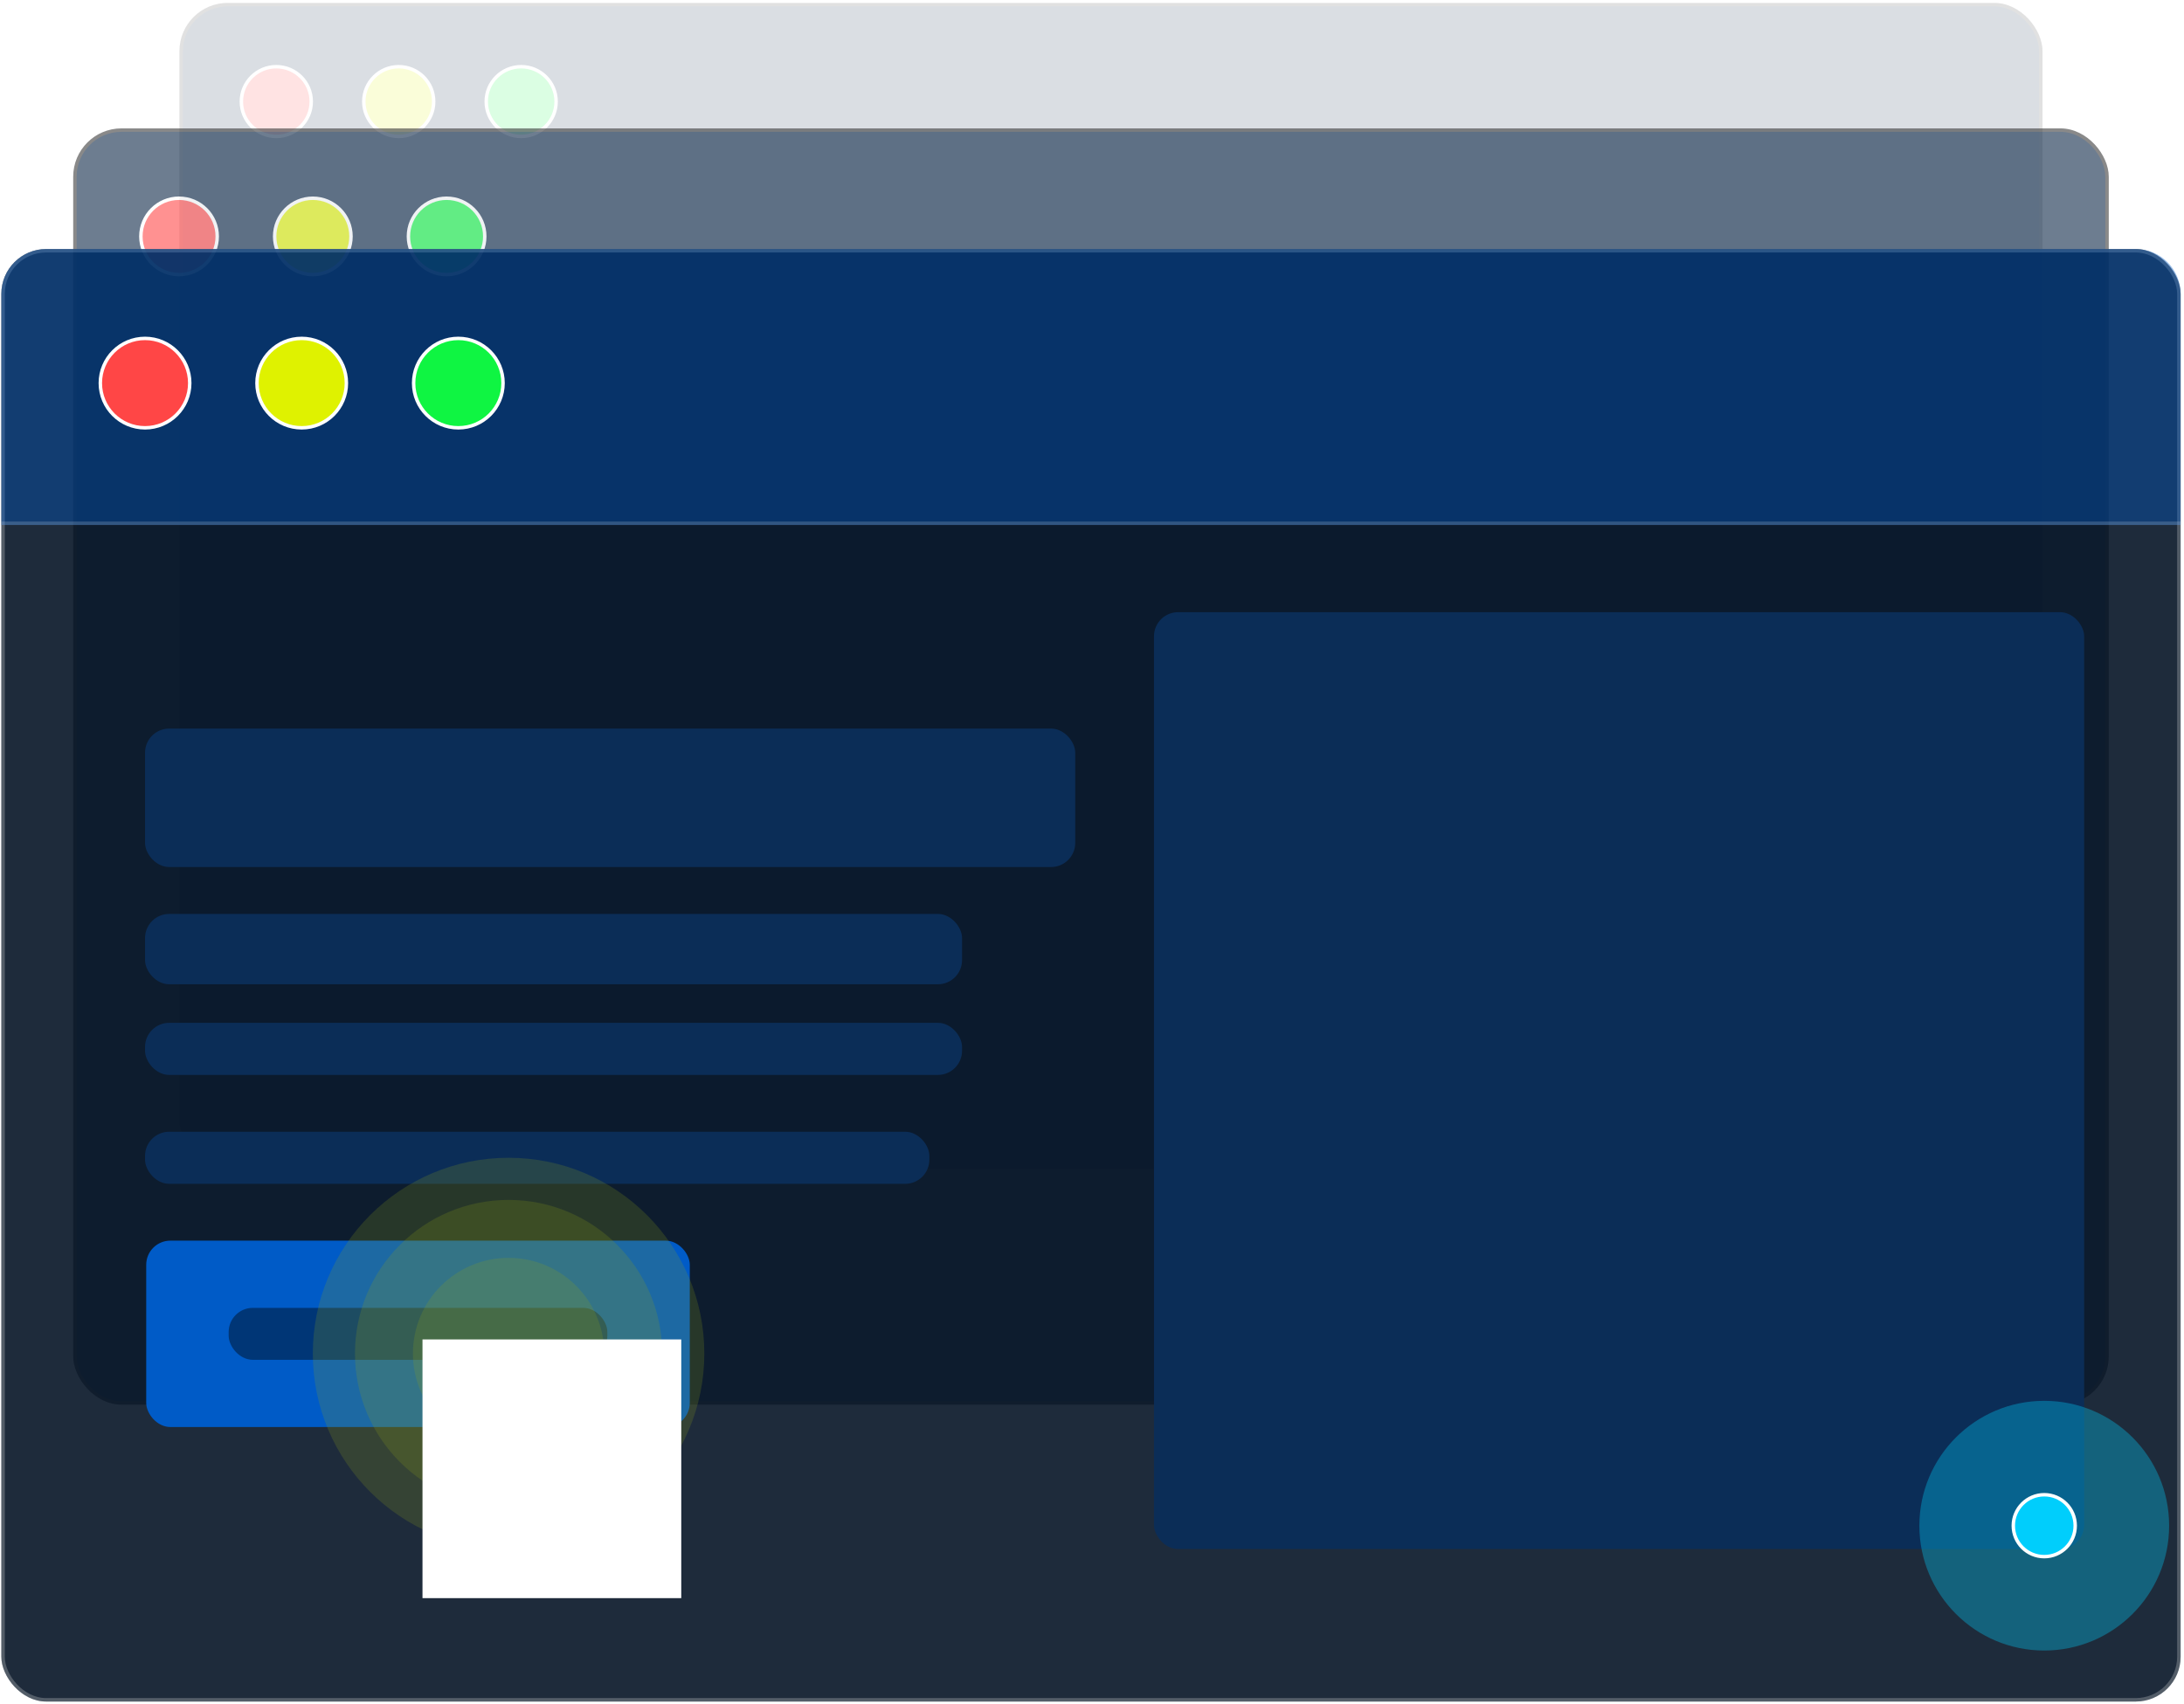 <svg width="633" height="494" viewBox="0 0 633 494" fill="none" xmlns="http://www.w3.org/2000/svg">
<g opacity="0.15">
<rect x="52.5" y="1.336" width="539" height="337" rx="13.5" fill="#082344" stroke="#383838"/>
<path d="M90.21 29.445C90.21 35.028 85.675 39.554 80.081 39.554C74.487 39.554 69.952 35.028 69.952 29.445C69.952 23.861 74.487 19.336 80.081 19.336C85.675 19.336 90.21 23.861 90.21 29.445Z" fill="#FF4646"/>
<path d="M90.21 29.445C90.21 35.028 85.675 39.554 80.081 39.554C74.487 39.554 69.952 35.028 69.952 29.445C69.952 23.861 74.487 19.336 80.081 19.336C85.675 19.336 90.21 23.861 90.21 29.445Z" stroke="white"/>
<path d="M125.696 29.445C125.696 35.028 121.162 39.554 115.568 39.554C109.974 39.554 105.439 35.028 105.439 29.445C105.439 23.861 109.974 19.336 115.568 19.336C121.162 19.336 125.696 23.861 125.696 29.445Z" fill="#DFF200"/>
<path d="M125.696 29.445C125.696 35.028 121.162 39.554 115.568 39.554C109.974 39.554 105.439 35.028 105.439 29.445C105.439 23.861 109.974 19.336 115.568 19.336C121.162 19.336 125.696 23.861 125.696 29.445Z" stroke="white"/>
<path d="M161.183 29.445C161.183 35.028 156.648 39.554 151.054 39.554C145.461 39.554 140.926 35.028 140.926 29.445C140.926 23.861 145.461 19.336 151.054 19.336C156.648 19.336 161.183 23.861 161.183 29.445Z" fill="#0FF542"/>
<path d="M161.183 29.445C161.183 35.028 156.648 39.554 151.054 39.554C145.461 39.554 140.926 35.028 140.926 29.445C140.926 23.861 145.461 19.336 151.054 19.336C156.648 19.336 161.183 23.861 161.183 29.445Z" stroke="white"/>
</g>
<g opacity="0.59">
<rect x="21.716" y="37.717" width="588.978" height="369" rx="13.5" fill="#082344" stroke="#383838"/>
<circle cx="51.895" cy="68.534" r="11.066" fill="#FF4646"/>
<circle cx="51.895" cy="68.534" r="11.066" stroke="white"/>
<circle cx="90.667" cy="68.534" r="11.066" fill="#DFF200"/>
<circle cx="90.667" cy="68.534" r="11.066" stroke="white"/>
<circle cx="129.438" cy="68.534" r="11.066" fill="#0FF542"/>
<circle cx="129.438" cy="68.534" r="11.066" stroke="white"/>
</g>
<g filter="url(#filter0_b_288_177)">
<rect x="0.388" y="72.192" width="631.632" height="421.088" rx="13" fill="#000F21" fill-opacity="0.88"/>
<rect x="0.888" y="72.692" width="630.632" height="420.088" rx="12.5" stroke="#EBEBEB" stroke-opacity="0.26"/>
</g>
<rect x="334.463" y="177.468" width="269.604" height="271.598" rx="7" fill="#0B2D57"/>
<path d="M0.388 85.192C0.388 78.012 6.209 72.192 13.389 72.192H619.021C626.2 72.192 632.021 78.012 632.021 85.192V152.198H0.388V85.192Z" fill="#005BC7" fill-opacity="0.39"/>
<circle cx="42.036" cy="111.064" r="12.959" fill="#FF4646"/>
<circle cx="42.036" cy="111.064" r="12.959" stroke="white"/>
<circle cx="87.438" cy="111.064" r="12.959" fill="#DFF200"/>
<circle cx="87.438" cy="111.064" r="12.959" stroke="white"/>
<circle cx="132.84" cy="111.064" r="12.959" fill="#0FF542"/>
<circle cx="132.84" cy="111.064" r="12.959" stroke="white"/>
<line x1="0.388" y1="151.698" x2="632.021" y2="151.698" stroke="white" stroke-opacity="0.17"/>
<rect x="42.036" y="211.217" width="269.604" height="40.138" rx="7" fill="#0B2D57"/>
<rect x="42.036" y="264.949" width="236.803" height="20.394" rx="7" fill="#0B2D57"/>
<rect x="42.036" y="296.521" width="236.803" height="15.101" rx="7" fill="#0B2D57"/>
<rect x="42.036" y="328.092" width="227.328" height="15.101" rx="7" fill="#0B2D57"/>
<rect x="42.379" y="359.664" width="157.547" height="54.035" rx="7" fill="#005BC7"/>
<rect x="66.274" y="379.152" width="109.756" height="15.06" rx="7" fill="#003676"/>
<circle cx="147.401" cy="392.377" r="27.718" fill="#8B9D18" fill-opacity="0.21"/>
<circle cx="147.402" cy="392.377" r="44.52" fill="#8B9D18" fill-opacity="0.21"/>
<circle cx="147.402" cy="392.377" r="56.735" fill="#8B9D18" fill-opacity="0.21"/>
<path d="M122.453 463.304H197.453V388.304H122.453V463.304Z" fill="white"/>
<circle cx="592.497" cy="442.298" r="36.194" fill="#00D1FF" fill-opacity="0.33"/>
<circle cx="592.497" cy="442.298" r="8.974" fill="#00D1FF" fill-opacity="0.97" stroke="white"/>
<defs>
<filter id="filter0_b_288_177" x="-17.611" y="54.192" width="667.632" height="457.088" filterUnits="userSpaceOnUse" color-interpolation-filters="sRGB">
<feFlood flood-opacity="0" result="BackgroundImageFix"/>
<feGaussianBlur in="BackgroundImageFix" stdDeviation="9"/>
<feComposite in2="SourceAlpha" operator="in" result="effect1_backgroundBlur_288_177"/>
<feBlend mode="normal" in="SourceGraphic" in2="effect1_backgroundBlur_288_177" result="shape"/>
</filter>
</defs>
</svg>
